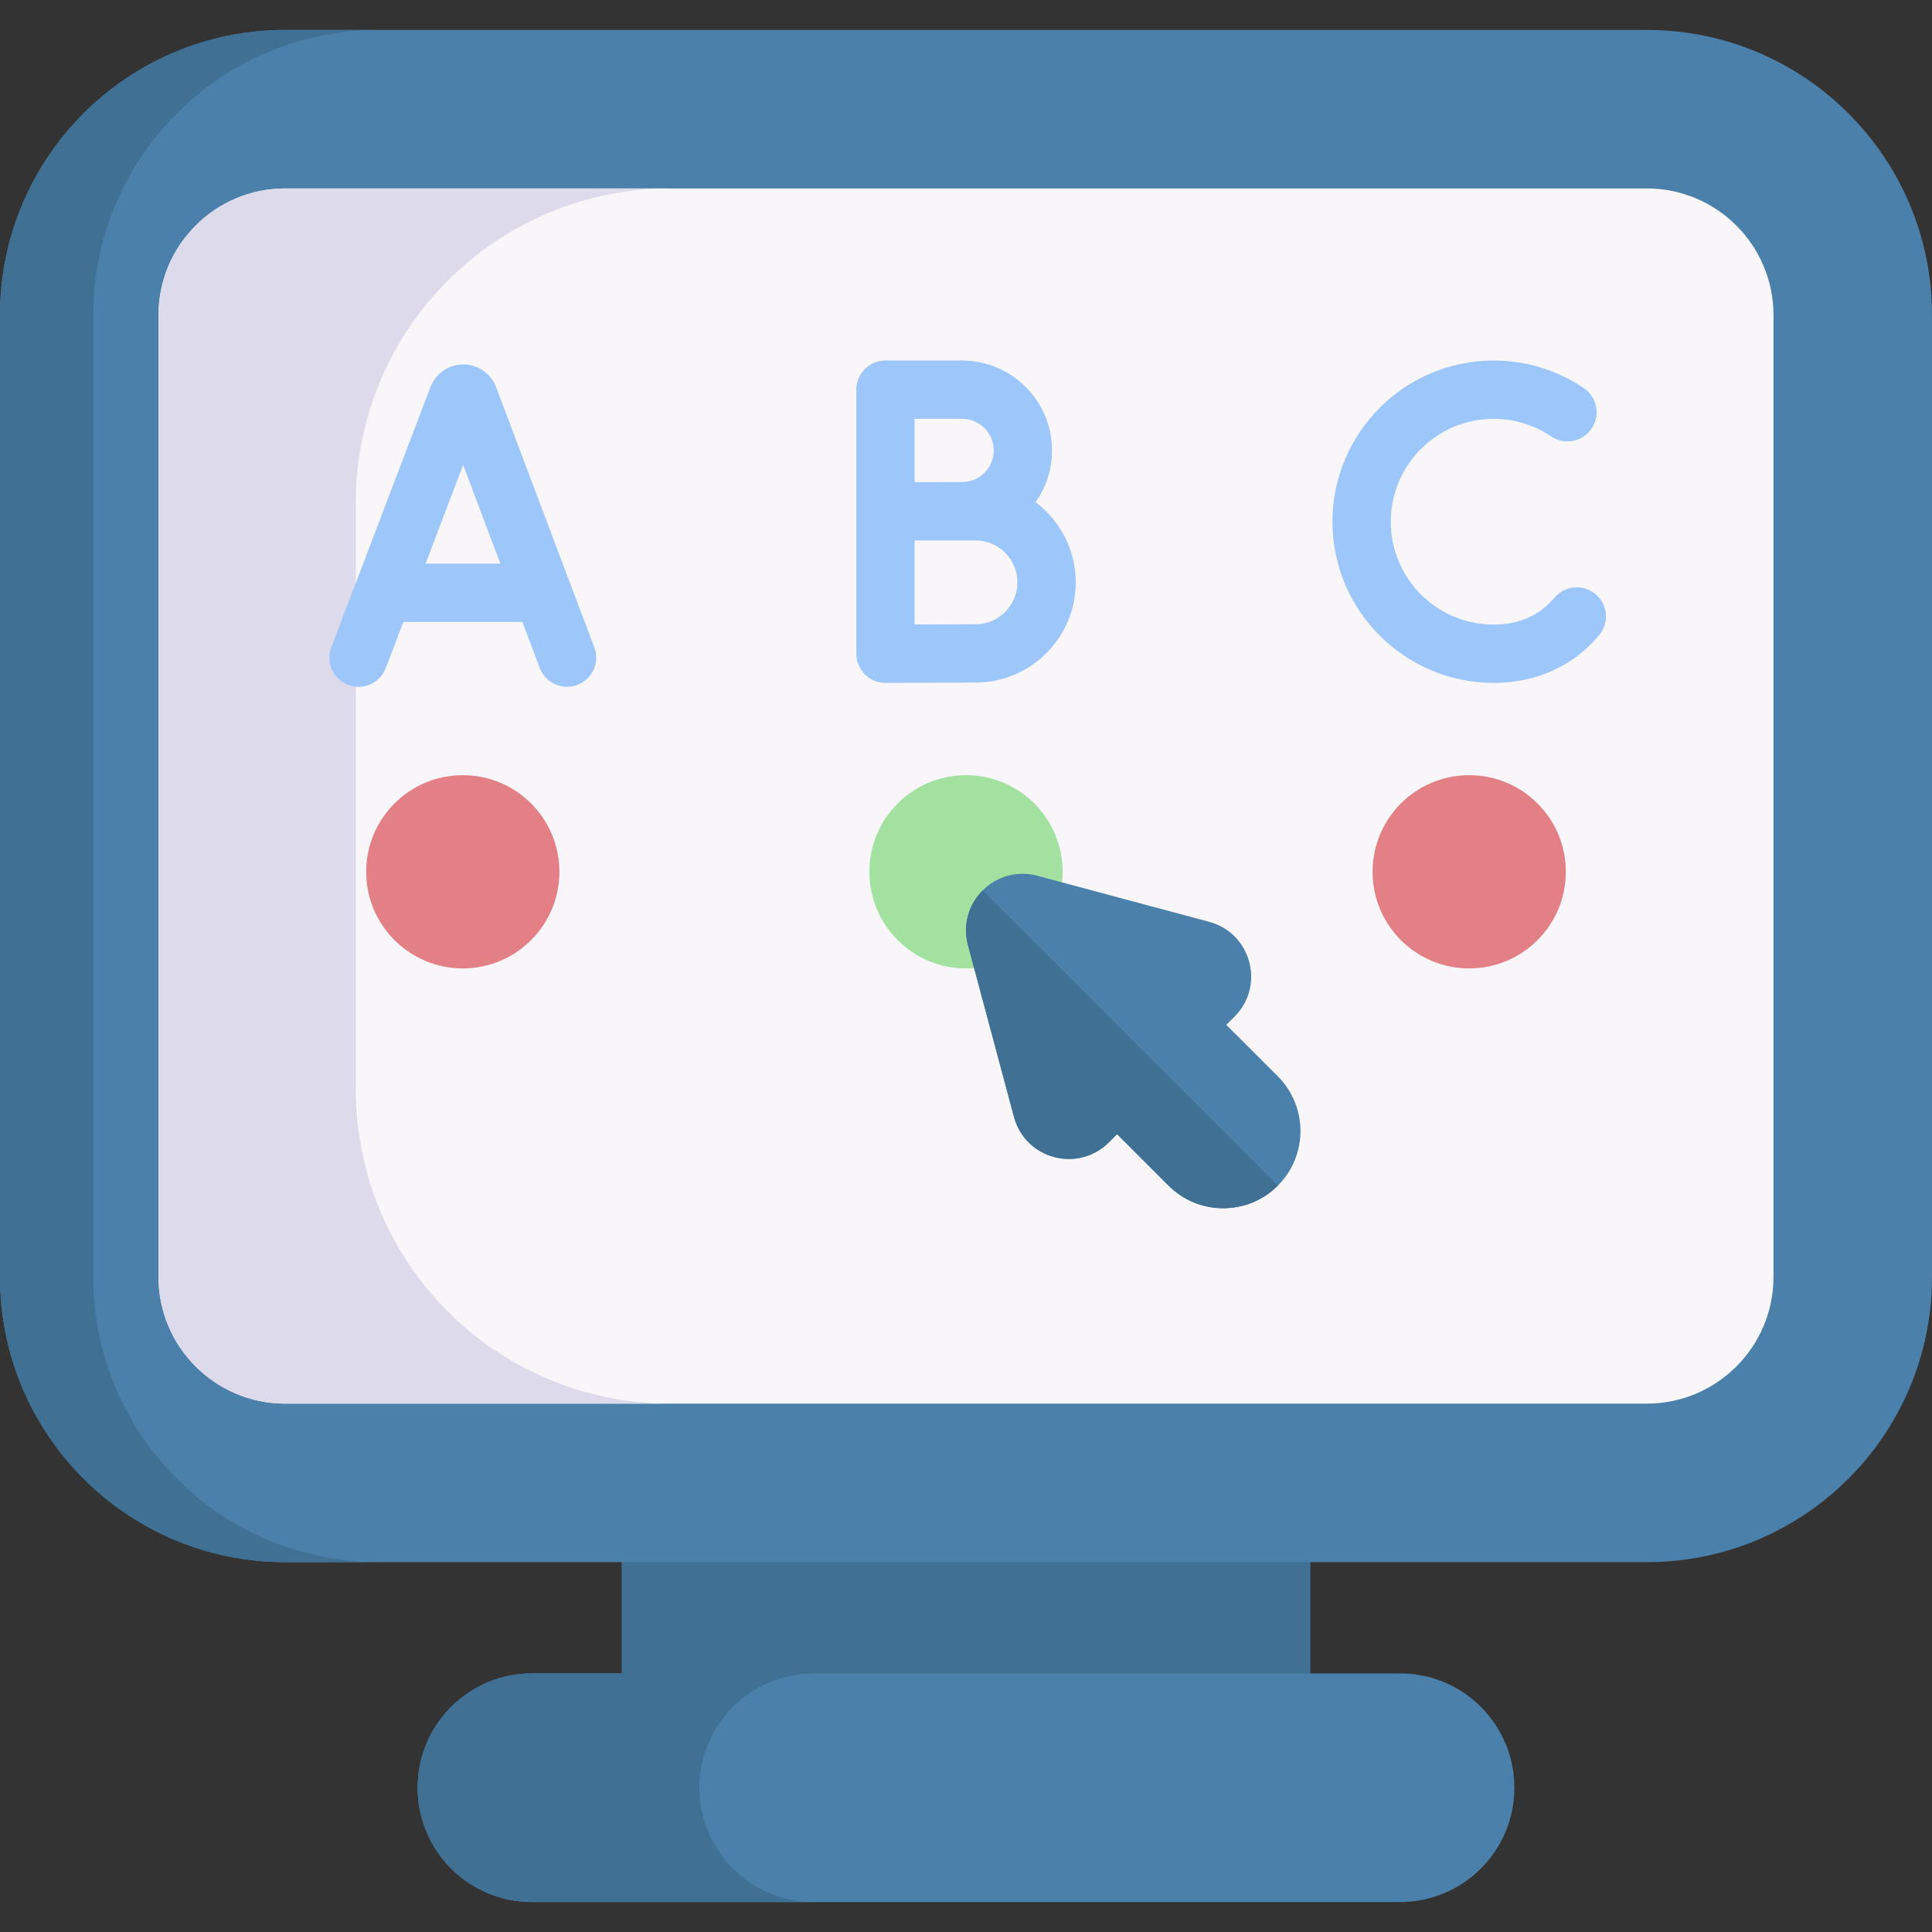<svg id="Capa_1" enable-background="new 0 0 512 512" height="512" viewBox="0 0 512 512" width="512" xmlns="http://www.w3.org/2000/svg"><rect x="0" y="0" width="512" height="512" fill="#333333" stroke="none"/><g><path d="m164.732 392.562h182.536v76.534h-182.536z" fill="#407093"/><path d="m436.441 413.982h-360.882c-41.73 0-75.559-33.829-75.559-75.56v-254.93c0-41.73 33.829-75.559 75.559-75.559h360.881c41.73 0 75.559 33.829 75.559 75.559v254.93c.001 41.731-33.828 75.56-75.558 75.56z" fill="#4a80aa"/><path d="m75.559 371.973c-18.5 0-33.551-15.051-33.551-33.551v-254.93c0-18.5 15.051-33.551 33.551-33.551h360.881c18.5 0 33.551 15.051 33.551 33.551v254.93c0 18.5-15.051 33.551-33.551 33.551z" fill="#f9f6f9"/><path d="m177.619 371.976h-102.06c-18.502 0-33.553-15.051-33.553-33.553v-254.928c0-18.502 15.051-33.553 33.553-33.553h102.06c-46.029 0-83.331 37.303-83.331 83.331v155.372c0 46.018 37.303 83.331 83.331 83.331z" fill="#dddaec"/><path d="m100.282 413.992h-24.72c-41.734 0-75.562-33.84-75.562-75.561v-254.936c0-41.733 33.828-75.561 75.561-75.561h24.72c-41.733 0-75.561 33.828-75.561 75.561v254.936c0 41.721 33.828 75.561 75.562 75.561z" fill="#407093"/><path d="m371.03 504.061h-230.06c-16.732 0-30.296-13.564-30.296-30.296 0-16.732 13.564-30.296 30.296-30.296h230.06c16.732 0 30.296 13.564 30.296 30.296 0 16.732-13.564 30.296-30.296 30.296z" fill="#4a80aa"/><path d="m215.626 504.067h-74.663c-16.733 0-30.288-13.569-30.288-30.302 0-8.374 3.389-15.935 8.864-21.424 5.489-5.489 13.065-8.878 21.424-8.878h74.663c-8.36 0-15.949 3.389-21.424 8.878-5.489 5.489-8.878 13.051-8.878 21.424 0 16.734 13.568 30.302 30.302 30.302z" fill="#407093"/><g><circle cx="122.645" cy="231.035" fill="#e28086" r="25.604"/></g><g><circle cx="256" cy="231.035" fill="#a2e19f" r="25.604"/></g><g><circle cx="389.355" cy="231.035" fill="#e28086" r="25.604"/></g><path d="m157.497 171.554-26.037-68.992c-.026-.071-.054-.141-.082-.21-1.442-3.507-4.821-5.771-8.612-5.771-.003 0-.006 0-.008 0-3.794.003-7.174 2.274-8.612 5.785-.023.059-.047.118-.069.177l-26.275 68.989c-1.519 3.988.483 8.452 4.471 9.97.904.345 1.834.508 2.748.508 3.113 0 6.047-1.896 7.221-4.978l4.648-12.205h31.552l4.598 12.183c1.506 3.993 5.965 6.008 9.957 4.501s6.007-5.965 4.5-9.957zm-44.721-22.18 9.962-26.158 9.872 26.158z" fill="#9dc6fb"/><path d="m274.441 133.082c2.74-3.88 4.356-8.608 4.356-13.709 0-13.138-10.689-23.827-23.827-23.827h-20.326c-4.268 0-7.726 3.459-7.726 7.726v32.221.052 37.701c0 2.055.819 4.026 2.275 5.475 1.449 1.442 3.409 2.251 5.452 2.251h.034c.002 0 18.69-.083 23.841-.083 14.646 0 26.561-11.915 26.561-26.561 0-8.677-4.184-16.396-10.64-21.246zm-19.47-22.083c4.618 0 8.374 3.757 8.374 8.375s-3.757 8.375-8.374 8.375c-1.507 0-4.357.008-7.456.019h-5.143v-16.769zm3.549 54.439c-2.956 0-10.357.027-16.149.05v-22.248c1.678-.007 3.463-.014 5.173-.02h10.976c6.126 0 11.109 4.983 11.109 11.109 0 6.125-4.983 11.109-11.109 11.109z" fill="#9dc6fb"/><g><path d="m395.828 180.973c-23.552 0-42.713-19.161-42.713-42.714s19.161-42.713 42.713-42.713c8.558 0 16.819 2.524 23.886 7.299 3.536 2.389 4.466 7.192 2.077 10.728s-7.192 4.466-10.727 2.077c-4.504-3.043-9.773-4.651-15.236-4.651-15.031 0-27.261 12.229-27.261 27.261s12.229 27.261 27.261 27.261c5.614 0 10.345-1.679 14.063-4.991.725-.646 1.419-1.361 2.056-2.123 2.741-3.271 7.614-3.699 10.885-.958 3.27 2.741 3.699 7.615.958 10.885-1.118 1.334-2.336 2.59-3.62 3.734-6.543 5.826-14.959 8.905-24.342 8.905z" fill="#9dc6fb"/></g><g><path d="m338.641 314.205c-8.005 7.994-20.964 7.994-28.958 0l-13.65-13.65-2.184 2.184c-8.18 8.169-22.128 4.43-25.126-6.737l-12.197-45.514c-1.494-5.584.319-10.93 3.894-14.505 3.575-3.585 8.921-5.388 14.495-3.894l45.524 12.197c11.167 2.998 14.907 16.957 6.727 25.126l-2.184 2.184 13.66 13.65c7.993 7.995 7.993 20.965-.001 28.959z" fill="#4a80aa"/><path d="m338.641 314.205c-8.005 7.994-20.964 7.994-28.958 0l-13.65-13.65-2.184 2.184c-8.18 8.169-22.128 4.43-25.126-6.737l-12.197-45.514c-1.494-5.584.319-10.93 3.894-14.505z" fill="#407093"/></g></g></svg>